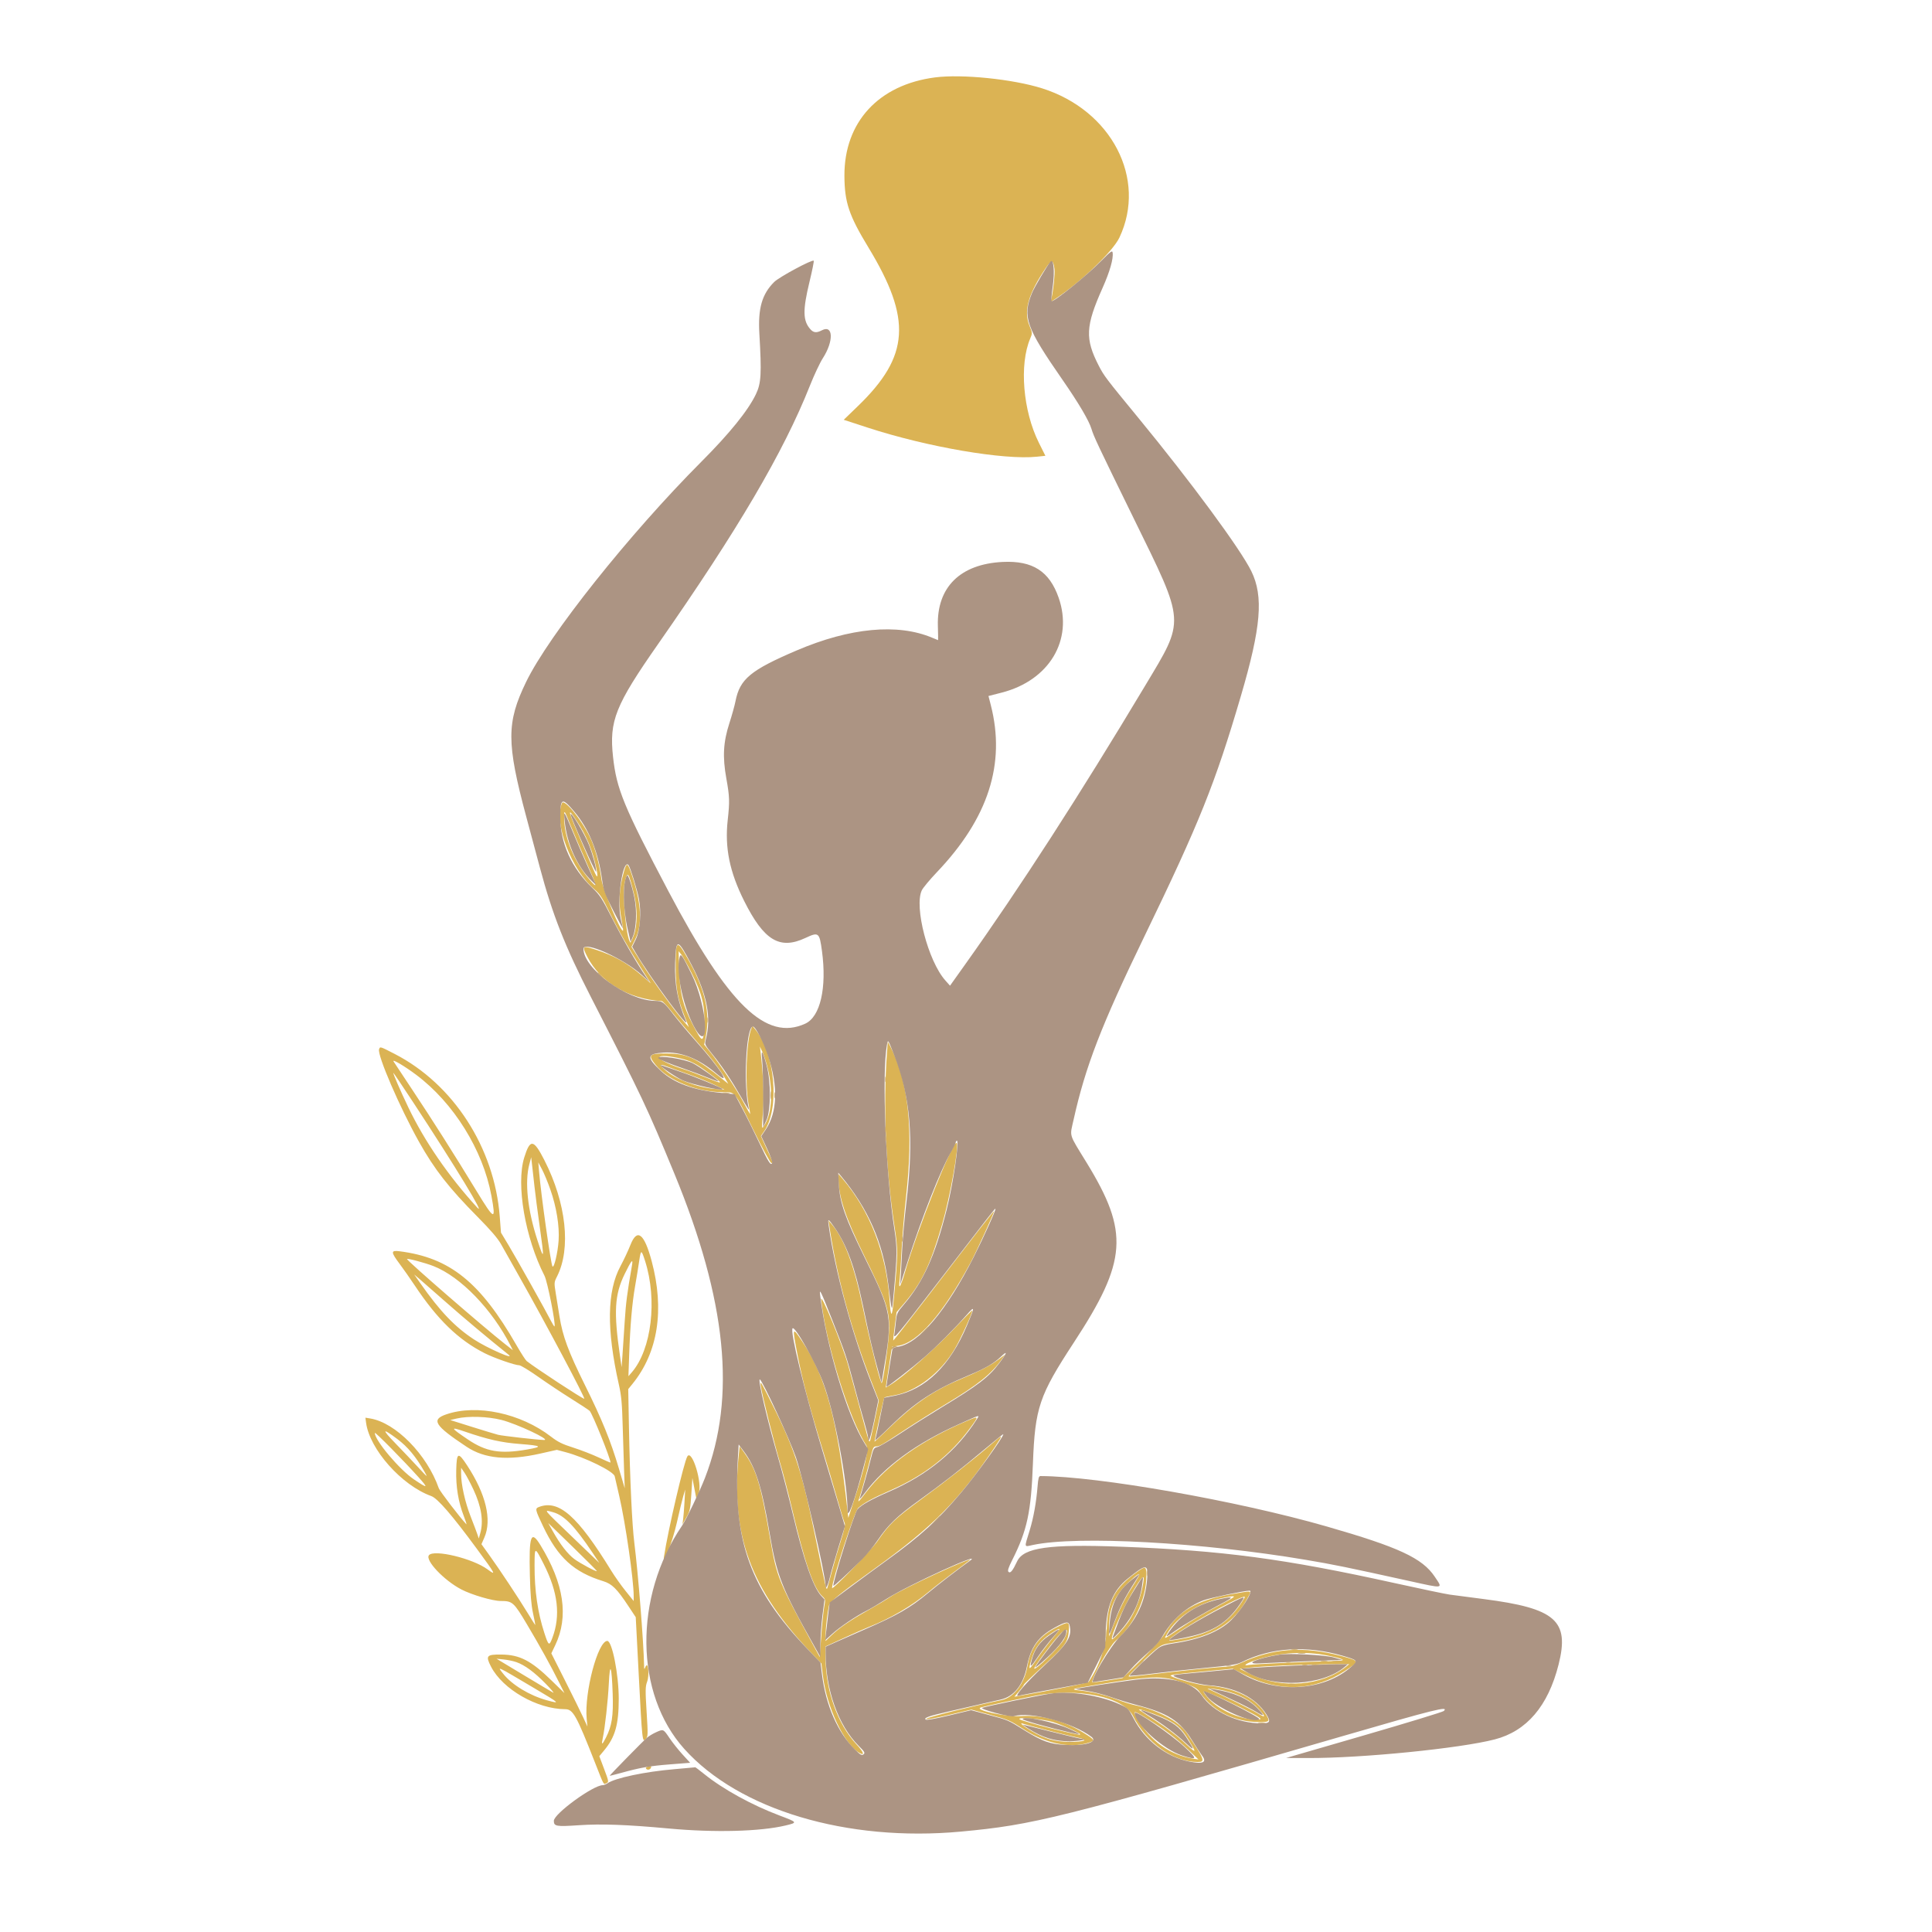 <svg class="icon icon--logo" version="1.1" xmlns="http://www.w3.org/2000/svg" xmlns:xlink="http://www.w3.org/1999/xlink" viewBox="0, 0, 400,400"><g><path id="path0" d="M193.588 16.027 C 181.912 17.537,174.774 25.289,174.829 36.400 C 174.857 41.886,175.757 44.579,179.777 51.200 C 188.830 66.110,188.332 73.729,177.626 84.072 L 174.684 86.915 179.649 88.535 C 191.969 92.555,207.879 95.284,214.724 94.551 L 216.436 94.368 215.080 91.651 C 211.793 85.064,211.000 75.489,213.294 70.088 C 213.761 68.990,213.758 68.952,213.118 67.368 C 211.985 64.562,212.798 61.285,215.791 56.601 C 217.690 53.628,218.029 53.509,218.324 55.707 C 218.452 56.662,218.081 60.162,217.671 61.859 L 217.512 62.519 218.290 62.017 C 223.547 58.619,230.393 52.096,231.771 49.171 C 237.499 37.019,230.141 22.834,215.752 18.288 C 209.705 16.378,199.176 15.304,193.588 16.027 M116.343 166.287 C 114.625 170.495,118.258 180.073,123.130 184.182 C 124.180 185.067,124.718 185.885,126.082 188.669 C 127.992 192.568,130.191 196.451,132.874 200.665 L 134.740 203.596 133.037 202.113 C 129.885 199.369,127.113 197.821,123.006 196.513 C 120.591 195.743,120.465 195.883,121.591 198.083 C 124.297 203.372,130.139 206.851,137.015 207.268 C 137.206 207.279,138.186 208.332,139.192 209.608 C 140.197 210.883,142.425 213.533,144.142 215.496 C 147.251 219.053,148.984 221.306,150.168 223.333 L 150.791 224.400 149.639 223.467 C 144.197 219.060,142.219 218.141,138.111 218.114 C 134.355 218.089,134.066 218.376,135.738 220.475 C 138.318 223.716,144.288 226.120,149.781 226.130 C 152.271 226.134,151.979 225.766,155.968 233.912 C 157.871 237.797,159.491 240.786,159.695 240.791 C 160.113 240.801,160.145 240.899,158.659 237.668 L 157.525 235.203 158.217 234.201 C 161.492 229.458,160.475 218.085,156.326 213.067 L 155.775 212.400 155.504 213.108 C 154.523 215.667,154.221 224.582,154.979 228.600 C 155.193 229.737,155.341 230.667,155.307 230.667 C 155.273 230.667,154.629 229.522,153.875 228.123 C 152.360 225.313,148.952 220.175,147.031 217.804 L 145.791 216.275 146.096 214.760 C 147.116 209.679,145.995 204.803,142.320 198.333 C 140.070 194.374,139.860 194.564,139.889 200.533 C 139.909 204.633,140.328 206.886,141.723 210.390 L 142.629 212.667 141.573 211.467 C 139.645 209.274,135.096 202.994,132.902 199.494 L 130.737 196.042 131.519 194.464 C 132.988 191.500,132.829 187.403,131.028 181.800 C 129.981 178.542,129.776 178.377,129.211 180.333 C 128.160 183.970,128.009 186.850,128.682 190.399 C 128.911 191.605,129.052 192.637,128.996 192.693 C 128.578 193.111,124.819 184.206,124.538 182.133 C 124.139 179.188,123.371 176.175,122.487 174.078 C 120.920 170.364,116.807 165.149,116.343 166.287 M118.231 171.131 C 118.904 172.779,120.365 176.182,121.478 178.691 C 123.708 183.721,123.776 184.069,122.170 182.245 C 118.909 178.540,116.800 173.445,116.800 169.271 C 116.800 167.578,116.759 167.524,118.231 171.131 M119.381 169.933 C 121.414 172.983,122.769 176.259,123.473 179.821 C 123.861 181.787,123.695 181.968,122.999 180.340 C 122.699 179.639,121.649 177.207,120.664 174.933 C 117.504 167.636,117.287 166.790,119.381 169.933 M131.251 185.067 C 132.009 188.163,131.987 191.586,131.198 193.685 C 130.877 194.539,130.574 195.196,130.523 195.146 C 129.648 194.270,128.790 185.168,129.347 182.667 C 129.899 180.190,130.130 180.482,131.251 185.067 M143.196 201.467 C 145.358 205.766,145.969 208.240,145.812 212.050 C 145.645 216.114,145.508 216.111,143.352 211.984 C 141.416 208.276,140.767 205.648,140.622 200.933 L 140.498 196.933 141.043 197.600 C 141.342 197.967,142.311 199.707,143.196 201.467 M183.645 217.893 C 182.820 228.832,183.410 242.386,185.219 254.068 C 185.941 258.733,185.928 259.716,185.019 269.303 C 184.675 272.923,184.434 272.893,184.180 269.200 C 183.507 259.431,180.135 250.737,174.408 244.000 L 173.614 243.067 173.607 243.781 C 173.568 247.709,174.972 251.948,179.067 260.267 C 183.376 269.021,184.112 271.167,184.091 274.933 C 184.078 277.308,182.904 285.985,182.547 286.342 C 182.310 286.579,180.030 277.450,178.664 270.800 C 176.843 261.931,174.807 256.496,172.148 253.405 L 171.521 252.676 171.895 255.071 C 173.436 264.945,176.415 275.806,180.335 285.847 L 181.941 289.961 181.079 294.114 C 180.604 296.398,180.167 298.317,180.108 298.378 C 179.925 298.566,179.854 298.361,179.012 295.200 C 178.096 291.760,176.566 286.135,175.574 282.557 C 174.446 278.487,169.830 267.286,170.015 269.067 C 170.961 278.162,175.809 293.815,179.362 299.241 C 179.905 300.070,179.138 303.517,176.850 310.533 L 175.632 314.267 175.425 312.400 C 173.388 293.994,170.988 285.043,166.150 277.809 C 164.005 274.603,163.985 274.654,165.106 280.431 C 166.183 285.986,167.553 291.169,170.276 300.000 C 171.204 303.007,172.573 307.611,173.319 310.232 C 174.066 312.853,174.776 315.176,174.898 315.393 C 175.037 315.643,174.736 316.982,174.080 319.028 C 173.509 320.809,172.680 323.647,172.239 325.333 C 171.797 327.020,171.366 328.580,171.280 328.800 C 171.080 329.315,171.077 329.298,168.655 317.477 C 165.883 303.949,164.344 299.429,158.845 288.667 C 157.462 285.961,157.358 285.826,157.506 286.933 C 157.735 288.648,160.328 298.966,161.568 303.098 C 162.146 305.023,163.237 309.223,163.993 312.432 C 166.627 323.614,168.434 328.812,170.284 330.526 C 170.900 331.097,170.916 331.195,170.641 332.685 C 170.482 333.543,170.211 336.230,170.037 338.656 L 169.722 343.067 168.630 341.067 C 161.182 327.420,160.828 326.558,159.480 318.745 C 157.481 307.158,156.616 304.282,154.058 300.718 L 153.139 299.437 152.976 300.985 C 151.214 317.762,155.399 329.135,168.264 342.533 L 170.057 344.400 170.389 347.063 C 171.188 353.473,174.740 360.996,177.854 362.876 C 179.113 363.635,178.861 362.791,177.346 361.171 C 173.408 356.961,170.933 350.020,170.933 343.185 L 170.933 340.865 174.733 339.121 C 176.823 338.161,179.156 337.131,179.918 336.832 C 184.392 335.071,188.856 332.450,192.267 329.583 C 193.367 328.659,195.707 326.830,197.467 325.520 C 199.227 324.210,200.718 323.091,200.780 323.034 C 201.937 321.965,186.860 328.908,184.375 330.588 C 183.509 331.174,181.360 332.465,179.600 333.459 C 175.938 335.525,173.691 337.074,172.067 338.652 L 170.933 339.753 170.939 338.343 C 170.944 337.010,171.285 334.079,171.623 332.464 C 171.800 331.616,173.521 330.216,181.067 324.783 C 193.249 316.012,198.598 310.588,206.098 299.400 C 207.773 296.901,207.695 296.865,205.245 299.000 C 201.955 301.867,195.799 306.706,190.630 310.487 C 185.360 314.341,184.117 315.531,181.717 319.019 C 180.439 320.876,172.267 329.320,172.267 328.784 C 172.267 327.187,176.976 312.797,177.699 312.187 C 179.014 311.075,180.627 310.198,184.473 308.506 C 191.397 305.458,196.690 301.321,200.775 295.765 C 202.753 293.074,202.759 293.086,200.036 294.251 C 190.772 298.217,183.681 303.246,179.312 308.950 C 177.539 311.265,177.497 311.292,178.024 309.800 C 178.370 308.820,179.628 304.210,180.536 300.600 C 180.754 299.733,180.948 299.467,181.361 299.467 C 182.099 299.467,182.469 299.256,187.200 296.137 C 189.473 294.638,193.373 292.182,195.867 290.679 C 202.511 286.674,205.303 284.428,207.463 281.352 L 208.105 280.437 206.653 281.523 C 204.988 282.768,202.718 283.935,198.533 285.696 C 193.166 287.956,189.057 290.797,183.933 295.792 C 182.357 297.329,181.067 298.527,181.067 298.454 C 181.067 298.061,182.990 289.454,183.103 289.341 C 183.177 289.267,184.099 289.062,185.152 288.885 C 189.708 288.118,194.808 284.192,197.719 279.209 C 198.980 277.050,201.483 271.527,201.288 271.332 C 201.236 271.281,199.816 272.700,198.131 274.486 C 193.628 279.258,186.895 285.205,184.176 286.811 L 183.388 287.277 183.578 285.972 C 183.683 285.254,183.974 283.348,184.225 281.736 L 184.682 278.804 185.928 278.626 C 189.982 278.046,195.198 272.077,200.923 261.467 C 202.092 259.300,205.927 250.905,205.804 250.782 C 205.713 250.691,202.594 254.695,191.916 268.612 C 188.113 273.568,184.973 277.588,184.940 277.545 C 184.906 277.502,185.047 276.163,185.253 274.569 L 185.628 271.672 187.173 269.876 C 190.832 265.625,192.608 261.930,195.062 253.464 C 196.711 247.775,198.604 237.182,198.068 236.646 C 197.354 235.932,189.948 254.446,187.339 263.467 C 186.485 266.421,185.999 267.187,186.242 265.200 C 186.331 264.467,186.524 261.559,186.669 258.738 C 186.815 255.917,187.228 250.997,187.587 247.804 C 189.159 233.840,188.123 224.057,184.278 216.559 L 183.813 215.652 183.645 217.893 M78.486 217.228 C 78.050 218.364,82.739 229.244,86.749 236.400 C 89.957 242.127,92.926 245.926,98.938 252.000 C 101.584 254.672,103.066 256.402,103.737 257.600 C 104.272 258.553,106.029 261.673,107.643 264.533 C 113.161 274.313,121.282 289.600,120.960 289.600 C 120.576 289.600,110.952 283.295,109.048 281.796 C 108.817 281.615,107.871 280.147,106.944 278.533 C 99.422 265.435,93.150 260.391,82.733 259.062 C 80.886 258.826,80.889 259.202,82.756 261.698 C 83.539 262.744,84.937 264.740,85.864 266.133 C 90.577 273.219,94.903 277.409,100.359 280.174 C 102.304 281.160,106.629 282.667,107.513 282.667 C 107.806 282.667,109.576 283.745,111.448 285.063 C 113.319 286.381,116.399 288.428,118.292 289.612 C 120.185 290.795,121.888 291.915,122.076 292.101 C 122.648 292.663,126.400 301.955,126.400 302.808 C 126.400 302.857,125.290 302.379,123.933 301.745 C 122.577 301.112,120.207 300.195,118.667 299.707 C 116.434 299.001,115.506 298.543,114.089 297.449 C 107.803 292.597,98.711 290.659,92.400 292.826 C 89.204 293.923,89.954 295.121,96.611 299.544 C 100.332 302.017,105.134 302.461,111.842 300.952 L 115.283 300.177 117.042 300.642 C 121.121 301.719,127.038 304.618,127.270 305.653 C 127.346 305.990,127.768 307.827,128.209 309.733 C 129.505 315.341,131.200 327.096,131.200 330.473 L 131.200 331.480 129.531 329.407 C 128.614 328.266,127.272 326.373,126.551 325.200 C 119.578 313.858,115.705 310.439,111.599 312.000 C 110.743 312.326,110.780 312.503,112.431 315.983 C 115.521 322.496,118.803 325.494,124.895 327.368 C 126.713 327.927,127.731 328.937,130.117 332.546 L 131.624 334.825 132.240 346.679 C 132.960 360.541,132.991 360.822,133.695 360.043 C 134.165 359.523,134.174 359.238,133.874 354.411 C 133.595 349.927,133.608 349.194,133.977 348.197 C 134.498 346.795,134.195 343.834,133.658 345.067 C 133.375 345.715,133.367 345.708,133.349 344.800 C 133.253 339.902,132.125 325.710,131.334 319.467 C 130.862 315.734,130.423 306.334,130.220 295.600 L 130.069 287.600 130.937 286.533 C 136.241 280.012,137.622 271.165,134.912 261.067 C 133.376 255.347,131.911 254.232,130.532 257.733 C 130.069 258.907,129.140 260.887,128.466 262.133 C 125.663 267.317,125.554 275.234,128.131 286.667 C 128.640 288.926,128.791 290.547,128.915 295.067 C 129.000 298.147,129.131 302.347,129.208 304.400 L 129.347 308.133 128.148 304.090 C 126.422 298.268,124.659 293.936,121.070 286.695 C 117.679 279.855,116.493 276.652,115.840 272.574 C 115.613 271.158,115.263 268.992,115.063 267.759 C 114.707 265.573,114.714 265.489,115.330 264.274 C 118.259 258.493,117.239 249.097,112.720 240.224 C 110.476 235.817,109.758 235.721,108.535 239.663 C 106.815 245.210,108.716 256.288,112.734 264.133 C 113.353 265.342,115.122 274.301,114.804 274.618 C 114.749 274.673,114.440 274.197,114.117 273.559 C 113.067 271.488,106.894 260.470,105.286 257.799 L 103.721 255.197 103.469 251.894 C 102.380 237.626,93.861 224.444,81.689 218.192 C 78.635 216.623,78.709 216.646,78.486 217.228 M158.954 221.200 C 160.058 225.760,159.829 230.385,158.382 232.766 C 157.661 233.950,157.665 233.970,157.968 230.140 C 158.207 227.124,157.989 221.885,157.447 217.600 L 157.329 216.667 157.883 217.867 C 158.188 218.527,158.670 220.027,158.954 221.200 M140.522 219.064 C 142.921 219.569,144.104 220.168,146.997 222.343 C 149.887 224.516,149.835 224.568,146.235 223.109 C 144.639 222.461,142.493 221.665,141.467 221.338 C 135.395 219.408,134.748 217.850,140.522 219.064 M86.174 222.532 C 93.928 228.351,99.980 238.075,101.732 247.530 C 102.716 252.838,102.417 252.750,98.692 246.632 C 93.985 238.905,89.548 231.912,85.345 225.600 C 83.344 222.593,81.604 219.966,81.480 219.762 C 81.113 219.157,83.755 220.716,86.174 222.532 M142.527 222.409 C 144.283 223.025,146.683 223.995,147.860 224.564 L 150.000 225.599 148.071 225.450 C 144.419 225.169,139.914 223.479,137.746 221.575 C 136.462 220.448,136.557 220.219,138.067 220.801 C 138.763 221.069,140.770 221.793,142.527 222.409 M85.532 228.200 C 94.271 241.492,100.748 252.140,98.793 250.000 C 92.851 243.498,87.921 236.330,84.546 229.282 C 82.895 225.835,81.292 222.133,81.450 222.133 C 81.501 222.133,83.338 224.863,85.532 228.200 M110.651 245.600 C 110.817 247.140,111.316 250.962,111.760 254.094 C 112.714 260.823,112.668 261.066,111.260 256.746 C 109.231 250.524,108.615 244.746,109.588 241.067 L 109.976 239.600 110.162 241.200 C 110.264 242.080,110.484 244.060,110.651 245.600 M113.955 246.307 C 115.217 249.934,115.849 253.840,115.655 256.827 C 115.495 259.294,114.725 262.577,114.392 262.214 C 114.060 261.853,112.009 247.363,111.606 242.533 L 111.450 240.667 112.237 242.148 C 112.669 242.963,113.442 244.835,113.955 246.307 M133.555 261.067 C 136.131 269.121,134.904 279.394,130.801 284.133 L 130.109 284.933 130.267 280.400 C 130.479 274.325,130.871 269.809,131.494 266.267 C 131.777 264.653,132.154 262.346,132.330 261.138 C 132.692 258.656,132.782 258.650,133.555 261.067 M89.780 262.145 C 95.384 264.360,101.870 271.068,105.726 278.639 L 106.187 279.544 104.519 278.239 C 100.267 274.911,84.267 261.035,84.267 260.675 C 84.267 260.453,88.056 261.464,89.780 262.145 M130.853 261.933 C 129.835 267.800,129.588 269.703,129.344 273.532 C 129.187 275.990,128.978 279.140,128.879 280.533 L 128.700 283.067 128.370 280.800 C 127.037 271.647,127.235 268.081,129.314 263.805 C 130.698 260.959,131.108 260.459,130.853 261.933 M92.390 269.657 C 95.965 272.813,101.062 277.089,105.224 280.420 C 106.897 281.759,100.901 279.137,98.129 277.316 C 94.179 274.722,91.119 271.521,87.060 265.733 L 85.750 263.867 86.849 264.800 C 87.453 265.313,89.947 267.499,92.390 269.657 M103.821 293.982 C 106.997 294.787,114.131 298.137,112.662 298.133 C 111.481 298.129,104.003 297.285,103.120 297.056 C 102.504 296.896,100.022 296.143,97.605 295.383 L 93.210 294.002 94.538 293.693 C 96.943 293.135,100.976 293.260,103.821 293.982 M75.792 294.563 C 76.532 300.076,83.163 307.533,89.296 309.748 C 90.598 310.218,93.632 313.731,98.728 320.667 C 102.661 326.020,102.802 326.291,100.933 324.915 C 97.882 322.668,89.856 320.728,88.813 321.985 C 87.957 323.016,91.916 327.203,95.521 329.079 C 97.668 330.196,102.005 331.467,103.670 331.467 C 106.108 331.467,106.359 331.691,109.136 336.362 C 111.849 340.924,114.024 344.857,115.785 348.384 L 116.858 350.533 114.229 347.968 C 109.975 343.818,107.620 342.594,103.810 342.556 C 100.731 342.524,100.495 342.799,101.660 345.060 C 104.085 349.765,111.200 353.847,117.017 353.871 C 118.640 353.877,119.328 355.110,123.189 364.933 C 125.123 369.853,124.916 369.485,125.575 369.175 C 126.068 368.943,126.047 368.823,125.085 366.267 L 124.081 363.600 125.078 362.400 C 127.368 359.645,128.102 357.056,128.105 351.733 C 128.107 346.697,126.733 339.733,125.737 339.733 C 123.791 339.733,120.960 350.391,121.464 355.819 L 121.617 357.467 120.762 355.600 C 120.291 354.573,118.611 351.163,117.027 348.023 L 114.148 342.312 114.956 340.620 C 117.780 334.701,116.777 327.893,111.907 319.926 C 109.918 316.673,109.498 317.857,109.704 326.133 C 109.803 330.098,109.982 332.260,110.356 334.000 C 110.639 335.320,110.853 336.422,110.831 336.449 C 110.809 336.475,110.084 335.335,109.220 333.915 C 107.333 330.816,103.459 324.973,101.267 321.921 L 99.679 319.708 100.285 318.321 C 101.881 314.667,100.601 309.322,96.710 303.392 C 94.837 300.537,94.555 300.660,94.457 304.373 C 94.368 307.785,94.886 310.951,96.008 313.841 C 96.430 314.926,96.672 315.706,96.546 315.574 C 95.220 314.175,91.067 308.750,90.851 308.133 C 88.406 301.141,81.905 294.532,76.632 293.676 L 75.652 293.517 75.792 294.563 M96.287 296.413 C 101.008 298.034,103.804 298.664,107.578 298.956 C 112.245 299.316,112.501 299.528,109.000 300.128 C 103.511 301.069,100.629 300.567,96.842 298.009 C 93.198 295.548,93.120 295.326,96.287 296.413 M82.283 297.954 C 84.426 299.565,86.116 301.598,87.864 304.667 C 88.606 305.971,88.580 305.954,86.653 303.867 C 85.570 302.693,83.420 300.429,81.875 298.835 C 78.972 295.839,79.100 295.562,82.283 297.954 M86.667 305.856 C 88.743 308.174,88.609 308.239,85.733 306.315 C 82.739 304.311,77.559 298.166,77.609 296.678 C 77.620 296.369,83.561 302.388,86.667 305.856 M142.308 301.534 C 141.603 302.674,138.309 316.806,137.475 322.267 C 137.074 324.891,139.248 319.169,140.116 315.315 C 140.642 312.978,141.250 310.467,141.468 309.733 L 141.863 308.400 141.721 310.933 C 141.642 312.327,141.514 313.947,141.435 314.533 L 141.293 315.600 142.105 314.172 C 142.841 312.878,142.937 312.430,143.133 309.372 L 143.350 306.000 143.757 308.133 L 144.165 310.267 144.636 309.200 C 145.501 307.243,143.286 299.951,142.308 301.534 M98.007 308.369 C 99.678 311.931,100.146 314.934,99.428 317.467 L 99.125 318.533 98.862 317.733 C 98.717 317.293,98.079 315.605,97.443 313.981 C 96.277 311.005,95.467 307.366,95.467 305.103 L 95.467 303.876 96.167 304.907 C 96.552 305.474,97.380 307.032,98.007 308.369 M114.533 313.097 C 116.800 313.722,119.023 316.010,122.671 321.467 L 124.096 323.600 118.581 318.297 C 112.177 312.137,112.484 312.532,114.533 313.097 M123.584 325.286 C 123.449 325.458,120.162 323.702,118.942 322.806 C 117.573 321.801,115.975 319.747,114.477 317.067 L 113.508 315.333 118.581 320.267 C 121.370 322.980,123.622 325.239,123.584 325.286 M112.593 323.867 C 115.526 329.649,116.091 334.486,114.370 339.085 C 113.707 340.857,113.577 340.777,112.694 338.064 C 111.318 333.835,110.663 329.317,110.675 324.140 C 110.685 320.141,110.702 320.139,112.593 323.867 M235.333 325.507 C 230.744 328.812,229.372 331.400,229.135 337.200 C 228.984 340.910,227.617 344.931,225.397 348.198 C 225.219 348.459,217.795 349.966,210.941 351.131 L 210.016 351.289 211.008 350.130 C 211.554 349.492,212.000 348.885,212.000 348.781 C 212.000 348.677,213.735 347.001,215.856 345.058 C 220.511 340.792,221.134 339.944,221.285 337.667 C 221.419 335.647,221.350 335.627,218.700 336.953 C 215.122 338.743,213.393 341.064,212.710 344.993 C 212.086 348.585,209.895 351.464,207.392 351.979 C 201.364 353.221,191.733 355.613,191.733 355.868 C 191.733 356.069,193.355 355.791,196.426 355.064 L 201.118 353.954 204.863 354.987 C 209.082 356.152,208.831 356.042,212.267 358.224 C 216.646 361.004,221.502 361.986,225.267 360.854 C 226.783 360.398,226.719 360.236,224.467 358.835 C 220.285 356.235,215.768 355.013,211.397 355.299 C 208.273 355.504,201.421 354.016,203.113 353.500 C 203.981 353.236,210.706 351.789,214.335 351.085 C 223.185 349.370,232.629 351.328,234.585 355.284 C 237.307 360.789,242.950 364.800,247.972 364.800 C 249.602 364.800,249.438 364.366,245.685 358.753 C 244.130 356.427,239.635 354.018,235.067 353.062 C 234.187 352.878,232.440 352.327,231.185 351.837 C 228.849 350.927,226.401 350.332,223.644 350.007 C 221.558 349.760,221.685 349.709,226.285 348.949 C 238.800 346.881,240.592 346.832,245.040 348.429 C 247.469 349.302,247.837 349.521,248.513 350.503 C 251.100 354.262,255.683 356.533,260.680 356.533 C 262.995 356.533,263.061 356.421,261.838 354.573 C 259.726 351.386,255.237 349.315,249.636 348.946 C 248.109 348.845,243.364 347.565,242.422 347.000 C 242.068 346.787,243.170 346.632,248.878 346.088 L 255.202 345.486 257.934 346.862 C 264.929 350.385,272.202 350.068,278.432 345.967 C 281.558 343.910,281.551 343.883,277.630 342.843 C 269.870 340.787,263.540 341.228,256.929 344.288 C 255.933 344.749,254.800 345.067,254.151 345.067 C 252.832 345.067,244.208 345.935,238.162 346.676 C 235.757 346.971,233.739 347.161,233.677 347.099 C 233.527 346.949,237.074 343.395,239.004 341.762 C 240.466 340.526,240.664 340.443,242.984 340.098 C 251.185 338.879,255.638 336.111,258.520 330.442 C 259.110 329.281,259.347 329.309,255.067 330.041 C 247.659 331.307,243.900 333.527,241.075 338.302 C 240.497 339.280,238.700 341.286,236.285 343.650 L 232.421 347.434 229.277 347.934 C 227.548 348.209,226.133 348.354,226.133 348.255 C 226.133 347.171,229.751 340.756,230.916 339.773 C 234.701 336.582,237.333 331.079,237.333 326.357 C 237.333 324.205,237.212 324.154,235.333 325.507 M235.698 326.467 C 235.521 326.797,234.850 327.890,234.205 328.895 C 232.784 331.114,231.757 333.220,230.547 336.400 L 229.633 338.800 229.617 336.923 C 229.583 333.085,230.832 330.218,233.690 327.571 C 235.608 325.796,236.244 325.446,235.698 326.467 M236.537 328.639 C 236.094 330.910,234.948 333.752,233.746 335.563 C 232.728 337.097,230.431 339.587,230.225 339.380 C 229.818 338.974,232.872 332.186,235.033 328.694 C 236.797 325.845,237.084 325.834,236.537 328.639 M252.800 332.165 C 248.679 334.337,246.958 335.356,243.773 337.512 C 240.835 339.500,240.929 339.469,241.664 338.200 C 243.619 334.826,248.033 331.920,252.695 330.937 C 256.363 330.164,256.373 330.281,252.800 332.165 M257.703 330.733 C 254.678 335.891,251.148 338.186,244.456 339.347 C 241.492 339.861,241.435 339.800,243.515 338.324 C 247.878 335.230,258.352 329.625,257.703 330.733 M217.876 339.250 C 216.972 340.322,215.558 342.189,214.736 343.398 C 212.977 345.982,212.813 345.996,213.572 343.499 C 214.292 341.130,215.431 339.627,217.589 338.205 C 219.817 336.736,219.861 336.896,217.876 339.250 M220.311 339.380 C 219.613 340.748,214.122 346.121,214.139 345.419 C 214.148 345.042,217.392 340.658,219.067 338.761 C 220.831 336.762,221.482 337.085,220.311 339.380 M275.024 342.795 C 278.729 343.569,278.946 343.858,275.867 343.921 C 271.110 344.017,259.355 344.550,258.567 344.706 C 257.003 345.014,258.180 344.275,260.344 343.590 C 265.006 342.112,270.366 341.822,275.024 342.795 M106.901 344.122 C 108.643 344.736,110.613 346.183,112.933 348.550 C 114.107 349.747,114.827 350.600,114.533 350.446 C 114.240 350.292,111.480 348.649,108.400 346.795 L 102.800 343.424 104.293 343.576 C 105.114 343.660,106.288 343.906,106.901 344.122 M278.667 345.080 C 273.750 349.022,265.423 349.728,259.200 346.731 L 256.667 345.511 258.533 345.294 C 261.439 344.956,268.971 344.616,274.400 344.579 L 279.333 344.545 278.667 345.080 M126.849 350.667 C 127.004 355.273,126.689 357.320,125.452 359.762 C 124.658 361.329,124.468 361.357,124.795 359.859 C 125.247 357.788,125.879 352.086,126.051 348.536 C 126.277 343.863,126.655 344.871,126.849 350.667 M110.733 349.590 C 115.980 352.697,116.097 352.812,113.209 352.019 C 109.657 351.045,105.994 348.823,104.200 346.556 C 102.887 344.896,102.522 344.726,110.733 349.590 M253.414 350.026 C 256.409 350.691,258.908 352.005,260.513 353.762 C 262.153 355.557,262.111 355.776,260.336 354.684 C 259.239 354.009,253.119 350.998,250.667 349.927 L 250.000 349.636 250.747 349.618 C 251.158 349.608,252.358 349.792,253.414 350.026 M251.682 351.092 C 254.220 352.141,259.819 354.937,260.667 355.579 C 261.170 355.961,261.138 355.984,260.080 355.992 C 256.403 356.019,251.551 353.673,249.590 350.920 C 248.890 349.936,248.884 349.935,251.682 351.092 M241.467 355.927 C 244.022 357.203,244.876 358.089,246.814 361.467 C 247.711 363.030,247.520 362.926,244.702 360.314 C 243.695 359.381,241.415 357.671,239.635 356.514 C 237.856 355.357,236.160 354.230,235.867 354.009 C 235.188 353.497,239.691 355.040,241.467 355.927 M237.670 355.915 C 240.954 357.936,243.420 359.812,246.000 362.256 L 248.133 364.276 247.067 364.116 C 242.290 363.398,238.130 360.444,235.519 355.918 C 234.409 353.993,234.544 353.993,237.670 355.915 M218.000 356.535 C 220.112 357.188,223.853 358.902,223.638 359.118 C 223.373 359.383,211.512 356.379,211.067 355.935 C 210.579 355.447,215.997 355.916,218.000 356.535 M216.914 358.254 C 219.418 358.896,222.229 359.570,223.162 359.751 C 225.558 360.217,224.644 360.657,221.333 360.631 C 218.369 360.607,216.328 360.017,213.547 358.378 C 211.797 357.347,210.840 356.503,211.870 356.898 C 212.140 357.001,214.410 357.612,216.914 358.254 M134.063 365.784 C 133.805 365.852,133.662 366.018,133.746 366.154 C 133.982 366.536,134.593 366.444,134.763 366.000 C 134.921 365.589,134.870 365.574,134.063 365.784 " stroke="none" fill="#dbb354" fill-rule="evenodd"></path><path id="path1" d="M228.000 54.013 C 224.955 57.101,218.055 62.677,217.708 62.330 C 217.617 62.240,217.731 60.868,217.961 59.283 C 218.397 56.283,218.141 53.431,217.502 54.156 C 216.835 54.911,214.162 59.444,213.662 60.667 C 211.654 65.576,212.415 67.738,220.000 78.667 C 223.308 83.432,225.461 87.082,225.977 88.800 C 226.447 90.366,227.262 92.093,234.726 107.333 C 245.489 129.310,245.406 128.086,237.070 142.000 C 223.483 164.677,211.169 183.751,199.900 199.573 L 196.691 204.079 195.707 202.971 C 192.160 198.973,189.232 187.742,190.849 184.334 C 191.096 183.813,192.510 182.115,193.990 180.560 C 204.619 169.396,208.250 158.132,205.136 145.984 L 204.653 144.100 207.387 143.400 C 217.215 140.883,222.240 132.520,219.187 123.763 C 217.270 118.265,213.796 116.041,207.600 116.343 C 198.801 116.773,193.930 121.589,194.177 129.615 C 194.226 131.220,194.247 132.534,194.222 132.534 C 194.198 132.533,193.658 132.313,193.022 132.044 C 185.885 129.021,175.982 129.947,164.933 134.671 C 155.371 138.759,153.173 140.587,152.271 145.200 C 152.099 146.080,151.532 148.120,151.010 149.733 C 149.742 153.657,149.574 156.692,150.376 161.150 C 151.062 164.954,151.094 165.927,150.662 169.818 C 150.032 175.493,151.056 180.518,154.069 186.533 C 158.176 194.735,161.422 196.693,166.763 194.191 C 169.495 192.911,169.659 193.040,170.180 196.902 C 171.208 204.528,169.832 210.513,166.723 211.936 C 158.619 215.646,150.828 208.109,138.397 184.533 C 129.119 166.935,127.660 163.399,126.926 156.736 C 126.102 149.245,127.376 146.049,136.259 133.333 C 152.761 109.709,162.232 93.591,167.680 79.858 C 168.554 77.653,169.758 75.095,170.354 74.172 C 172.640 70.636,172.530 67.161,170.171 68.381 C 169.062 68.954,168.457 68.907,167.813 68.200 C 166.213 66.443,166.166 64.253,167.602 58.333 C 168.163 56.023,168.554 54.065,168.472 53.983 C 168.159 53.670,161.314 57.353,160.272 58.395 C 157.757 60.909,156.912 63.861,157.217 69.066 C 157.704 77.378,157.593 79.335,156.511 81.600 C 154.893 84.986,151.083 89.705,145.220 95.584 C 130.294 110.553,113.626 131.496,108.923 141.193 C 104.848 149.594,104.852 153.794,108.947 169.067 C 109.911 172.660,111.181 177.400,111.769 179.600 C 114.385 189.377,116.968 195.933,122.326 206.400 C 133.029 227.307,133.994 229.347,139.632 243.015 C 150.444 269.226,152.451 289.235,145.950 306.000 C 144.887 308.743,142.060 314.624,141.188 315.910 C 131.185 330.650,131.398 350.659,141.680 362.099 C 153.011 374.708,175.374 381.393,198.933 379.213 C 213.995 377.819,219.148 376.531,277.910 359.463 C 297.136 353.879,300.067 353.151,298.914 354.249 C 298.705 354.448,291.273 356.717,282.400 359.291 L 266.267 363.971 270.800 363.984 C 281.976 364.017,302.252 361.995,309.467 360.127 C 316.086 358.413,320.518 353.219,322.687 344.632 C 324.988 335.518,322.085 332.983,307.150 331.063 C 304.171 330.680,301.013 330.266,300.133 330.144 C 299.253 330.022,294.153 328.955,288.800 327.773 C 265.909 322.716,253.048 321.005,232.074 320.227 C 217.132 319.672,211.922 320.409,210.584 323.265 C 209.671 325.215,209.180 325.810,208.798 325.434 C 208.571 325.209,208.768 324.587,209.580 322.972 C 212.670 316.827,213.475 313.068,213.855 303.016 C 214.292 291.444,215.142 288.934,222.359 277.908 C 233.374 261.078,233.797 255.120,224.995 240.753 C 221.182 234.529,221.466 235.466,222.281 231.799 C 224.723 220.806,228.026 212.256,236.935 193.867 C 248.296 170.416,251.591 162.209,256.902 144.133 C 261.098 129.853,261.634 123.489,259.080 118.271 C 256.838 113.690,246.560 99.744,235.622 86.441 C 228.985 78.369,228.568 77.820,227.496 75.737 C 224.611 70.130,224.737 67.536,228.279 59.600 C 229.775 56.249,230.549 53.535,230.358 52.306 C 230.279 51.792,229.967 52.018,228.000 54.013 M118.871 168.002 C 121.889 171.565,123.836 176.297,124.638 182.018 C 124.987 184.503,125.166 184.999,127.047 188.685 C 128.164 190.875,129.020 192.427,128.949 192.133 C 128.878 191.840,128.685 191.000,128.521 190.267 C 127.677 186.497,128.908 177.815,130.107 179.080 C 130.446 179.437,131.888 184.078,132.274 186.051 C 132.816 188.826,132.527 192.663,131.637 194.481 L 130.889 196.011 131.619 197.272 C 134.495 202.243,143.106 213.901,142.004 211.333 C 140.283 207.320,139.632 203.786,139.782 199.273 C 139.952 194.172,140.288 194.221,143.187 199.772 C 146.414 205.950,147.318 210.729,146.116 215.252 C 145.862 216.209,145.903 216.298,147.531 218.319 C 149.600 220.885,151.354 223.511,153.553 227.333 C 154.481 228.947,155.174 230.027,155.093 229.733 C 153.852 225.248,154.439 212.533,155.886 212.533 C 156.423 212.533,158.055 215.720,159.048 218.708 C 161.126 224.964,160.946 230.282,158.535 233.864 L 157.612 235.235 158.814 237.806 C 159.474 239.220,159.947 240.553,159.864 240.769 C 159.604 241.447,159.105 240.656,157.105 236.400 C 156.071 234.200,154.525 231.082,153.669 229.472 L 152.112 226.543 149.056 226.240 C 143.511 225.690,139.513 224.207,136.815 221.698 C 133.801 218.897,133.899 218.170,137.323 217.934 C 140.925 217.686,144.623 219.150,148.357 222.302 C 151.598 225.037,149.244 221.377,143.874 215.333 C 142.440 213.720,140.430 211.320,139.406 210.000 C 137.376 207.383,137.187 207.246,135.576 207.219 C 129.814 207.120,120.800 200.545,120.800 196.441 C 120.800 194.705,129.152 198.460,132.919 201.889 L 134.505 203.333 133.685 202.132 C 131.764 199.319,128.817 194.223,126.671 190.000 C 124.652 186.028,124.159 185.269,122.686 183.867 C 118.355 179.745,116.011 174.597,116.008 169.200 C 116.006 165.183,116.359 165.036,118.871 168.002 M116.909 170.000 C 117.369 174.717,119.559 179.564,122.503 182.382 L 123.460 183.298 121.837 179.716 C 120.944 177.745,119.492 174.393,118.609 172.267 C 116.693 167.648,116.678 167.628,116.909 170.000 M118.139 168.606 C 118.124 169.127,123.336 180.881,123.411 180.493 C 123.526 179.896,122.772 177.044,121.942 174.933 C 121.004 172.549,118.162 167.820,118.139 168.606 M129.808 181.216 C 128.884 182.738,128.955 188.039,129.957 192.384 L 130.568 195.035 131.049 193.851 C 131.749 192.126,131.895 188.560,131.371 185.975 C 130.852 183.412,130.018 180.872,129.808 181.216 M140.712 198.161 C 139.857 201.355,141.538 208.954,144.027 213.144 C 147.087 218.294,146.361 208.174,143.209 201.733 C 141.226 197.681,140.947 197.282,140.712 198.161 M185.062 218.285 C 188.510 227.105,189.234 235.558,187.674 248.800 C 187.285 252.100,186.896 256.360,186.809 258.267 C 186.722 260.173,186.589 262.693,186.513 263.867 L 186.374 266.000 187.877 261.333 C 190.868 252.040,194.718 242.280,196.837 238.620 C 197.403 237.641,197.867 236.718,197.867 236.569 C 197.867 236.420,197.960 236.240,198.075 236.169 C 198.708 235.778,197.346 245.088,195.976 250.519 C 193.585 259.996,191.142 265.403,187.123 270.107 C 185.764 271.698,185.654 271.931,185.489 273.573 C 185.391 274.541,185.238 275.813,185.148 276.400 C 185.003 277.344,185.964 276.194,193.506 266.400 C 206.036 250.127,205.992 250.183,206.089 250.273 C 206.250 250.423,203.713 256.053,201.585 260.267 C 196.023 271.284,190.207 278.183,185.941 278.823 C 184.932 278.974,184.798 279.080,184.674 279.829 C 183.725 285.528,183.491 287.046,183.549 287.105 C 183.678 287.234,188.918 283.141,191.467 280.922 C 194.034 278.686,197.660 275.050,200.230 272.133 C 201.855 270.290,201.853 270.506,200.211 274.400 C 196.666 282.808,191.617 287.707,185.191 288.973 L 183.055 289.393 182.184 293.636 C 181.704 295.970,181.255 298.027,181.186 298.207 C 181.117 298.387,182.472 297.151,184.197 295.460 C 189.469 290.291,193.338 287.765,200.695 284.688 C 204.035 283.291,205.808 282.256,207.267 280.853 C 208.661 279.512,208.509 280.070,206.894 282.221 C 204.719 285.117,202.551 286.777,194.847 291.447 C 192.380 292.943,188.579 295.347,186.401 296.791 C 184.223 298.234,182.085 299.494,181.649 299.589 C 180.907 299.752,180.822 299.907,180.282 302.081 C 179.687 304.475,178.320 309.327,177.976 310.267 C 177.869 310.560,178.360 310.023,179.067 309.074 C 183.101 303.659,189.670 298.849,198.379 294.932 C 203.049 292.832,202.837 292.894,202.267 293.795 C 198.110 300.371,192.079 305.356,184.092 308.818 C 180.460 310.392,178.302 311.595,177.540 312.470 C 176.902 313.202,172.533 327.031,172.533 328.318 C 172.533 328.544,175.462 325.848,178.528 322.800 C 179.413 321.920,180.873 320.118,181.774 318.796 C 183.885 315.695,185.787 313.865,190.187 310.700 C 195.086 307.178,198.872 304.231,203.667 300.208 C 205.903 298.331,207.733 296.854,207.733 296.926 C 207.733 297.544,202.262 305.125,199.068 308.933 C 194.255 314.672,190.614 317.995,183.600 323.052 C 181.987 324.215,178.668 326.653,176.225 328.469 L 171.783 331.773 171.499 333.953 C 171.344 335.152,171.138 336.908,171.042 337.854 L 170.868 339.574 172.301 338.278 C 173.890 336.840,177.248 334.577,179.399 333.495 C 180.169 333.108,182.089 331.970,183.666 330.965 C 188.074 328.157,203.928 320.919,200.817 323.135 C 198.485 324.796,194.172 328.117,192.145 329.812 C 188.465 332.891,185.741 334.452,178.803 337.457 C 177.041 338.220,174.552 339.314,173.272 339.889 L 170.943 340.933 170.938 342.211 C 170.909 349.791,173.541 357.216,177.751 361.427 C 179.011 362.687,179.143 362.915,178.785 363.213 C 178.436 363.502,178.170 363.355,177.033 362.244 C 173.461 358.754,170.959 353.043,170.168 346.577 L 169.880 344.220 167.140 341.360 C 155.383 329.087,151.791 319.250,152.767 302.000 L 152.933 299.067 153.938 300.400 C 156.426 303.701,157.686 307.663,159.323 317.333 C 160.840 326.289,161.800 328.729,168.508 340.667 L 169.857 343.067 169.862 340.358 C 169.864 338.868,170.057 336.185,170.289 334.395 L 170.711 331.142 170.051 330.438 C 168.358 328.632,166.401 323.014,164.148 313.494 C 163.319 309.990,161.978 304.830,161.168 302.028 C 158.873 294.089,156.877 285.600,157.306 285.600 C 157.763 285.600,163.464 297.891,164.788 301.731 C 166.344 306.244,170.933 326.152,170.933 328.389 C 170.933 329.194,171.452 328.132,171.809 326.594 C 172.057 325.527,172.862 322.709,173.597 320.330 L 174.933 316.006 173.974 312.736 C 173.446 310.938,171.769 305.327,170.247 300.267 C 166.543 287.958,163.530 275.582,164.097 275.014 C 164.610 274.502,168.910 282.170,170.483 286.400 C 172.775 292.566,175.467 306.758,175.467 312.683 C 175.467 314.791,176.874 310.978,178.806 303.633 L 179.755 300.024 179.030 298.879 C 175.406 293.154,171.014 278.501,169.792 268.058 C 169.627 266.647,169.941 267.296,172.233 273.099 C 175.067 280.273,175.262 280.853,176.803 286.667 C 177.522 289.380,178.475 292.845,178.922 294.368 C 179.368 295.890,179.733 297.360,179.733 297.634 C 179.733 299.148,180.262 297.645,181.000 294.035 L 181.838 289.937 180.391 286.281 C 176.450 276.321,172.876 263.143,171.582 253.800 C 171.359 252.193,171.429 252.209,172.728 254.067 C 175.351 257.820,176.984 262.284,178.664 270.298 C 180.148 277.381,180.656 279.566,181.660 283.200 L 182.508 286.267 182.849 284.267 C 184.860 272.488,184.778 271.984,178.914 260.133 C 175.066 252.356,173.873 248.983,173.689 245.362 L 173.559 242.800 174.113 243.467 C 179.749 250.251,182.796 257.187,183.884 265.706 C 184.704 272.129,184.648 272.023,185.027 267.867 C 185.767 259.761,185.781 258.402,185.167 254.470 C 183.382 243.052,182.545 222.227,183.634 216.333 C 183.852 215.153,183.820 215.110,185.062 218.285 M157.795 219.467 C 157.908 220.567,158.000 224.149,158.000 227.428 L 158.000 233.390 158.667 231.962 C 159.620 229.920,159.646 223.960,158.717 220.550 C 157.857 217.394,157.546 217.028,157.795 219.467 M136.267 219.054 C 136.267 219.272,138.747 220.300,141.600 221.264 C 143.140 221.784,145.352 222.611,146.515 223.101 C 147.679 223.591,148.676 223.947,148.730 223.892 C 148.890 223.732,144.784 220.805,143.467 220.139 C 141.659 219.226,136.267 218.413,136.267 219.054 M136.800 220.625 C 136.800 220.921,140.201 223.191,141.440 223.722 C 143.496 224.603,149.600 225.920,149.600 225.483 C 149.600 225.264,143.866 222.910,140.933 221.924 C 139.173 221.333,137.523 220.765,137.267 220.663 C 137.010 220.560,136.800 220.543,136.800 220.625 M214.812 307.800 C 214.551 311.050,213.977 314.244,213.196 316.800 C 212.028 320.618,211.947 320.269,213.907 319.858 C 223.171 317.916,248.852 319.321,270.332 322.943 C 276.192 323.932,278.555 324.415,291.733 327.319 C 299.074 328.936,298.753 328.989,297.053 326.442 C 294.479 322.589,289.609 320.326,274.635 316.026 C 256.105 310.705,227.352 305.643,215.428 305.602 C 215.070 305.600,214.956 306.006,214.812 307.800 M237.495 326.983 C 237.109 331.609,235.361 335.322,231.944 338.772 C 229.786 340.951,225.461 348.289,226.351 348.261 C 226.451 348.258,227.901 348.035,229.573 347.766 L 232.612 347.277 234.140 345.572 C 234.980 344.634,236.582 343.090,237.700 342.140 C 239.092 340.958,240.049 339.869,240.733 338.690 C 242.737 335.238,245.742 332.625,249.210 331.320 C 250.576 330.806,257.629 329.333,258.727 329.333 C 259.561 329.333,257.081 333.292,254.913 335.420 C 252.468 337.821,248.387 339.456,242.800 340.271 C 241.270 340.495,240.416 340.773,239.780 341.254 C 238.601 342.145,233.867 346.679,233.867 346.916 C 233.867 347.018,235.997 346.832,238.600 346.502 C 241.203 346.172,246.153 345.637,249.600 345.314 C 254.789 344.828,256.073 344.624,257.067 344.129 C 263.178 341.083,270.463 340.625,278.000 342.813 C 281.109 343.715,281.190 343.815,279.807 345.052 C 274.251 350.023,264.536 350.730,257.395 346.684 L 255.457 345.585 251.129 346.000 C 248.748 346.228,245.930 346.489,244.867 346.580 C 243.803 346.671,242.933 346.817,242.933 346.906 C 242.933 347.321,248.283 348.793,250.278 348.926 C 255.643 349.286,259.965 351.455,262.159 354.891 C 263.151 356.445,262.965 356.800,261.160 356.800 C 256.242 356.800,251.118 354.393,248.797 350.992 C 246.851 348.141,241.688 346.918,235.147 347.757 C 230.976 348.293,222.890 349.555,222.753 349.692 C 222.709 349.735,223.700 349.908,224.954 350.076 C 226.207 350.243,228.456 350.811,229.950 351.338 C 231.444 351.864,233.747 352.576,235.067 352.919 C 241.807 354.672,244.292 356.248,246.859 360.400 C 247.676 361.720,248.566 363.086,248.838 363.436 C 249.970 364.890,249.084 365.298,246.122 364.685 C 241.445 363.718,237.036 360.295,234.734 355.844 C 233.640 353.730,233.583 353.671,231.809 352.859 C 227.756 351.002,221.529 350.038,217.500 350.644 C 215.140 350.999,204.210 353.273,203.369 353.584 C 202.682 353.838,209.136 355.565,209.885 355.328 C 213.206 354.273,222.074 356.626,225.967 359.593 C 227.366 360.660,224.738 361.485,220.625 361.270 C 217.395 361.102,215.774 360.528,212.133 358.264 C 208.588 356.060,208.908 356.198,204.733 355.067 L 201.067 354.074 196.483 355.174 C 193.542 355.879,191.807 356.181,191.643 356.016 C 191.257 355.631,192.185 355.314,196.800 354.257 C 199.073 353.737,201.953 353.075,203.200 352.787 C 204.447 352.500,206.229 352.093,207.160 351.883 C 209.956 351.253,211.862 348.841,212.627 344.964 C 213.409 341.002,214.974 338.823,218.363 336.979 C 220.804 335.651,221.286 335.610,221.493 336.713 C 221.914 338.955,221.015 340.340,216.240 344.805 C 212.398 348.399,209.808 351.416,210.831 351.107 C 211.260 350.977,214.292 350.404,223.467 348.718 L 225.200 348.400 227.014 344.751 L 228.827 341.102 228.930 337.814 C 229.096 332.529,230.419 329.321,233.445 326.868 C 237.350 323.702,237.767 323.714,237.495 326.983 M234.333 327.071 C 231.362 329.403,230.088 331.950,229.721 336.290 C 229.490 339.030,229.538 338.993,230.897 335.375 C 231.950 332.569,232.981 330.580,235.029 327.400 C 235.572 326.557,235.983 325.867,235.942 325.867 C 235.900 325.867,235.176 326.409,234.333 327.071 M235.119 328.733 C 232.941 332.210,232.387 333.399,230.426 338.800 C 230.182 339.472,230.380 339.339,231.668 337.962 C 234.340 335.106,235.994 331.732,236.473 328.163 C 236.764 325.988,236.866 325.945,235.119 328.733 M252.533 331.081 C 247.971 332.060,244.497 334.298,242.076 337.817 C 241.201 339.088,241.300 339.080,243.200 337.727 C 244.990 336.453,249.358 333.877,252.616 332.174 C 255.585 330.622,255.570 330.429,252.533 331.081 M252.933 332.888 C 248.238 335.319,243.977 337.900,242.051 339.481 C 241.737 339.739,244.606 339.269,247.033 338.665 C 251.852 337.465,254.582 335.514,257.195 331.400 C 257.851 330.368,257.700 330.421,252.933 332.888 M219.312 338.588 C 217.843 340.265,214.827 344.264,214.348 345.171 C 214.185 345.480,215.299 344.578,216.825 343.167 C 219.632 340.571,220.929 338.737,220.755 337.615 C 220.679 337.120,220.481 337.254,219.312 338.588 M217.171 338.630 C 215.209 340.007,214.209 341.428,213.607 343.694 C 213.151 345.409,213.353 345.289,215.000 342.864 C 215.822 341.656,217.173 339.917,218.003 339.000 C 219.818 336.995,219.622 336.908,217.171 338.630 M264.933 342.575 C 260.360 343.305,257.390 344.570,260.667 344.392 C 263.897 344.216,274.813 343.754,276.667 343.714 L 278.000 343.685 276.133 343.157 C 274.282 342.632,266.956 342.252,264.933 342.575 M268.267 344.835 C 265.407 344.957,261.687 345.149,260.000 345.263 L 256.933 345.471 258.211 346.234 C 263.790 349.566,273.805 349.011,278.400 345.116 L 279.067 344.551 276.267 344.583 C 274.727 344.600,271.127 344.714,268.267 344.835 M251.200 350.054 C 251.713 350.299,253.618 351.196,255.433 352.047 C 257.248 352.899,259.331 353.963,260.062 354.413 C 261.838 355.505,261.902 355.279,260.287 353.620 C 258.376 351.659,255.266 350.318,251.333 349.760 L 250.267 349.608 251.200 350.054 M249.855 351.185 C 251.814 353.658,259.580 357.042,260.708 355.914 C 261.031 355.592,250.153 350.133,249.188 350.133 C 249.096 350.133,249.397 350.607,249.855 351.185 M237.867 355.196 C 240.710 356.934,243.420 358.959,245.599 360.973 C 247.399 362.637,247.390 362.416,245.544 359.600 C 244.173 357.508,242.819 356.516,239.588 355.237 C 235.646 353.675,235.368 353.669,237.867 355.196 M234.933 354.623 C 234.933 356.899,240.884 362.255,244.761 363.469 C 247.940 364.465,248.002 364.258,245.283 361.715 C 242.482 359.094,234.933 353.922,234.933 354.623 M211.733 355.947 C 211.733 356.169,217.532 357.784,221.800 358.751 C 223.955 359.239,223.901 359.099,221.505 357.992 C 218.335 356.528,211.733 355.146,211.733 355.947 M212.948 357.907 C 215.869 359.769,218.370 360.534,221.467 360.511 C 223.430 360.497,225.688 360.069,224.068 360.019 C 223.739 360.008,220.861 359.340,217.673 358.533 C 214.485 357.727,211.821 357.067,211.753 357.067 C 211.685 357.067,212.222 357.445,212.948 357.907 M135.771 358.672 C 135.132 358.963,134.300 359.470,133.922 359.800 C 133.038 360.573,126.172 367.584,126.234 367.651 C 126.259 367.679,127.297 367.421,128.540 367.077 C 132.595 365.956,134.470 365.628,138.711 365.295 L 142.889 364.966 141.323 363.257 C 140.461 362.317,139.241 360.783,138.612 359.849 C 137.322 357.936,137.360 357.951,135.771 358.672 M139.639 366.290 C 133.590 366.798,127.337 368.114,125.773 369.209 C 125.466 369.424,125.028 369.600,124.800 369.600 C 122.806 369.600,114.667 375.532,114.667 376.985 C 114.667 378.124,115.153 378.210,119.795 377.896 C 124.498 377.578,129.782 377.769,138.456 378.571 C 147.963 379.450,157.398 379.205,162.667 377.942 C 165.173 377.341,165.142 377.291,161.404 375.886 C 155.693 373.739,149.673 370.427,145.814 367.310 C 144.832 366.516,143.992 365.882,143.948 365.901 C 143.903 365.920,141.964 366.095,139.639 366.290 " stroke="none" fill="#ac9483" fill-rule="evenodd"></path><path id="path2" d="M123.733 201.417 C 123.733 201.463,124.123 201.853,124.600 202.283 L 125.467 203.067 124.683 202.200 C 123.953 201.392,123.733 201.211,123.733 201.417 M146.462 211.200 C 146.462 211.713,146.517 211.923,146.584 211.667 C 146.651 211.410,146.651 210.990,146.584 210.733 C 146.517 210.477,146.462 210.687,146.462 211.200 M183.262 223.467 C 183.262 223.980,183.317 224.190,183.384 223.933 C 183.451 223.677,183.451 223.257,183.384 223.000 C 183.317 222.743,183.262 222.953,183.262 223.467 M160.334 226.800 C 160.337 227.387,160.391 227.595,160.455 227.264 C 160.519 226.932,160.517 226.452,160.450 226.197 C 160.383 225.942,160.331 226.213,160.334 226.800 M183.262 233.867 C 183.262 234.380,183.317 234.590,183.384 234.333 C 183.451 234.077,183.451 233.657,183.384 233.400 C 183.317 233.143,183.262 233.353,183.262 233.867 M186.729 256.533 C 186.729 257.047,186.783 257.257,186.850 257.000 C 186.918 256.743,186.918 256.323,186.850 256.067 C 186.783 255.810,186.729 256.020,186.729 256.533 M184.711 278.844 C 184.613 278.942,184.535 279.152,184.537 279.311 C 184.540 279.507,184.605 279.502,184.737 279.298 C 184.845 279.131,185.173 278.935,185.467 278.862 C 185.983 278.733,185.982 278.728,185.444 278.698 C 185.139 278.681,184.809 278.747,184.711 278.844 M237.401 325.733 C 237.404 326.320,237.458 326.529,237.522 326.197 C 237.586 325.865,237.583 325.385,237.517 325.130 C 237.450 324.875,237.398 325.147,237.401 325.733 M267.400 341.522 C 267.730 341.585,268.270 341.585,268.600 341.522 C 268.930 341.458,268.660 341.406,268.000 341.406 C 267.340 341.406,267.070 341.458,267.400 341.522 M235.587 344.867 L 234.533 346.000 235.667 344.946 C 236.721 343.966,236.923 343.733,236.721 343.733 C 236.677 343.733,236.167 344.243,235.587 344.867 M275.933 343.926 C 276.410 343.985,277.190 343.985,277.667 343.926 C 278.143 343.867,277.753 343.819,276.800 343.819 C 275.847 343.819,275.457 343.867,275.933 343.926 M269.667 344.717 C 269.923 344.784,270.343 344.784,270.600 344.717 C 270.857 344.650,270.647 344.595,270.133 344.595 C 269.620 344.595,269.410 344.650,269.667 344.717 M266.867 348.722 C 267.197 348.785,267.737 348.785,268.067 348.722 C 268.397 348.658,268.127 348.606,267.467 348.606 C 266.807 348.606,266.537 348.658,266.867 348.722 M260.604 356.725 C 261.009 356.786,261.609 356.784,261.937 356.721 C 262.265 356.658,261.933 356.608,261.200 356.610 C 260.467 356.612,260.198 356.663,260.604 356.725 M220.870 360.725 C 221.276 360.786,221.876 360.784,222.204 360.721 C 222.532 360.658,222.200 360.608,221.467 360.610 C 220.733 360.612,220.465 360.663,220.870 360.725 " stroke="none" fill="#cca864" fill-rule="evenodd"></path><path id="path3" d="" stroke="none" fill="#c4a464" fill-rule="evenodd"></path><path id="path4" d="M159.543 226.800 C 159.545 227.533,159.597 227.802,159.658 227.396 C 159.719 226.991,159.718 226.391,159.654 226.063 C 159.591 225.735,159.541 226.067,159.543 226.800 M149.670 226.325 C 150.076 226.386,150.676 226.384,151.004 226.321 C 151.332 226.258,151.000 226.208,150.267 226.210 C 149.533 226.212,149.265 226.263,149.670 226.325 M183.262 235.733 C 183.262 236.247,183.317 236.457,183.384 236.200 C 183.451 235.943,183.451 235.523,183.384 235.267 C 183.317 235.010,183.262 235.220,183.262 235.733 M191.186 275.667 L 190.267 276.667 191.267 275.748 C 192.197 274.892,192.389 274.667,192.186 274.667 C 192.141 274.667,191.691 275.117,191.186 275.667 M193.586 314.867 L 192.667 315.867 193.667 314.948 C 194.597 314.092,194.789 313.867,194.586 313.867 C 194.541 313.867,194.091 314.317,193.586 314.867 M228.883 338.267 C 228.884 339.147,228.934 339.475,228.993 338.995 C 229.053 338.516,229.051 337.796,228.991 337.395 C 228.930 336.995,228.881 337.387,228.883 338.267 M268.870 342.325 C 269.276 342.386,269.876 342.384,270.204 342.321 C 270.532 342.258,270.200 342.208,269.467 342.210 C 268.733 342.212,268.465 342.263,268.870 342.325 M273.533 343.922 C 273.863 343.985,274.403 343.985,274.733 343.922 C 275.063 343.858,274.793 343.806,274.133 343.806 C 273.473 343.806,273.203 343.858,273.533 343.922 M266.200 344.184 C 266.457 344.251,266.877 344.251,267.133 344.184 C 267.390 344.117,267.180 344.062,266.667 344.062 C 266.153 344.062,265.943 344.117,266.200 344.184 M271.667 344.722 C 271.997 344.785,272.537 344.785,272.867 344.722 C 273.197 344.658,272.927 344.606,272.267 344.606 C 271.607 344.606,271.337 344.658,271.667 344.722 M253.933 344.984 C 254.190 345.051,254.610 345.051,254.867 344.984 C 255.123 344.917,254.913 344.862,254.400 344.862 C 253.887 344.862,253.677 344.917,253.933 344.984 " stroke="none" fill="#c3a46c" fill-rule="evenodd"></path></g></svg>